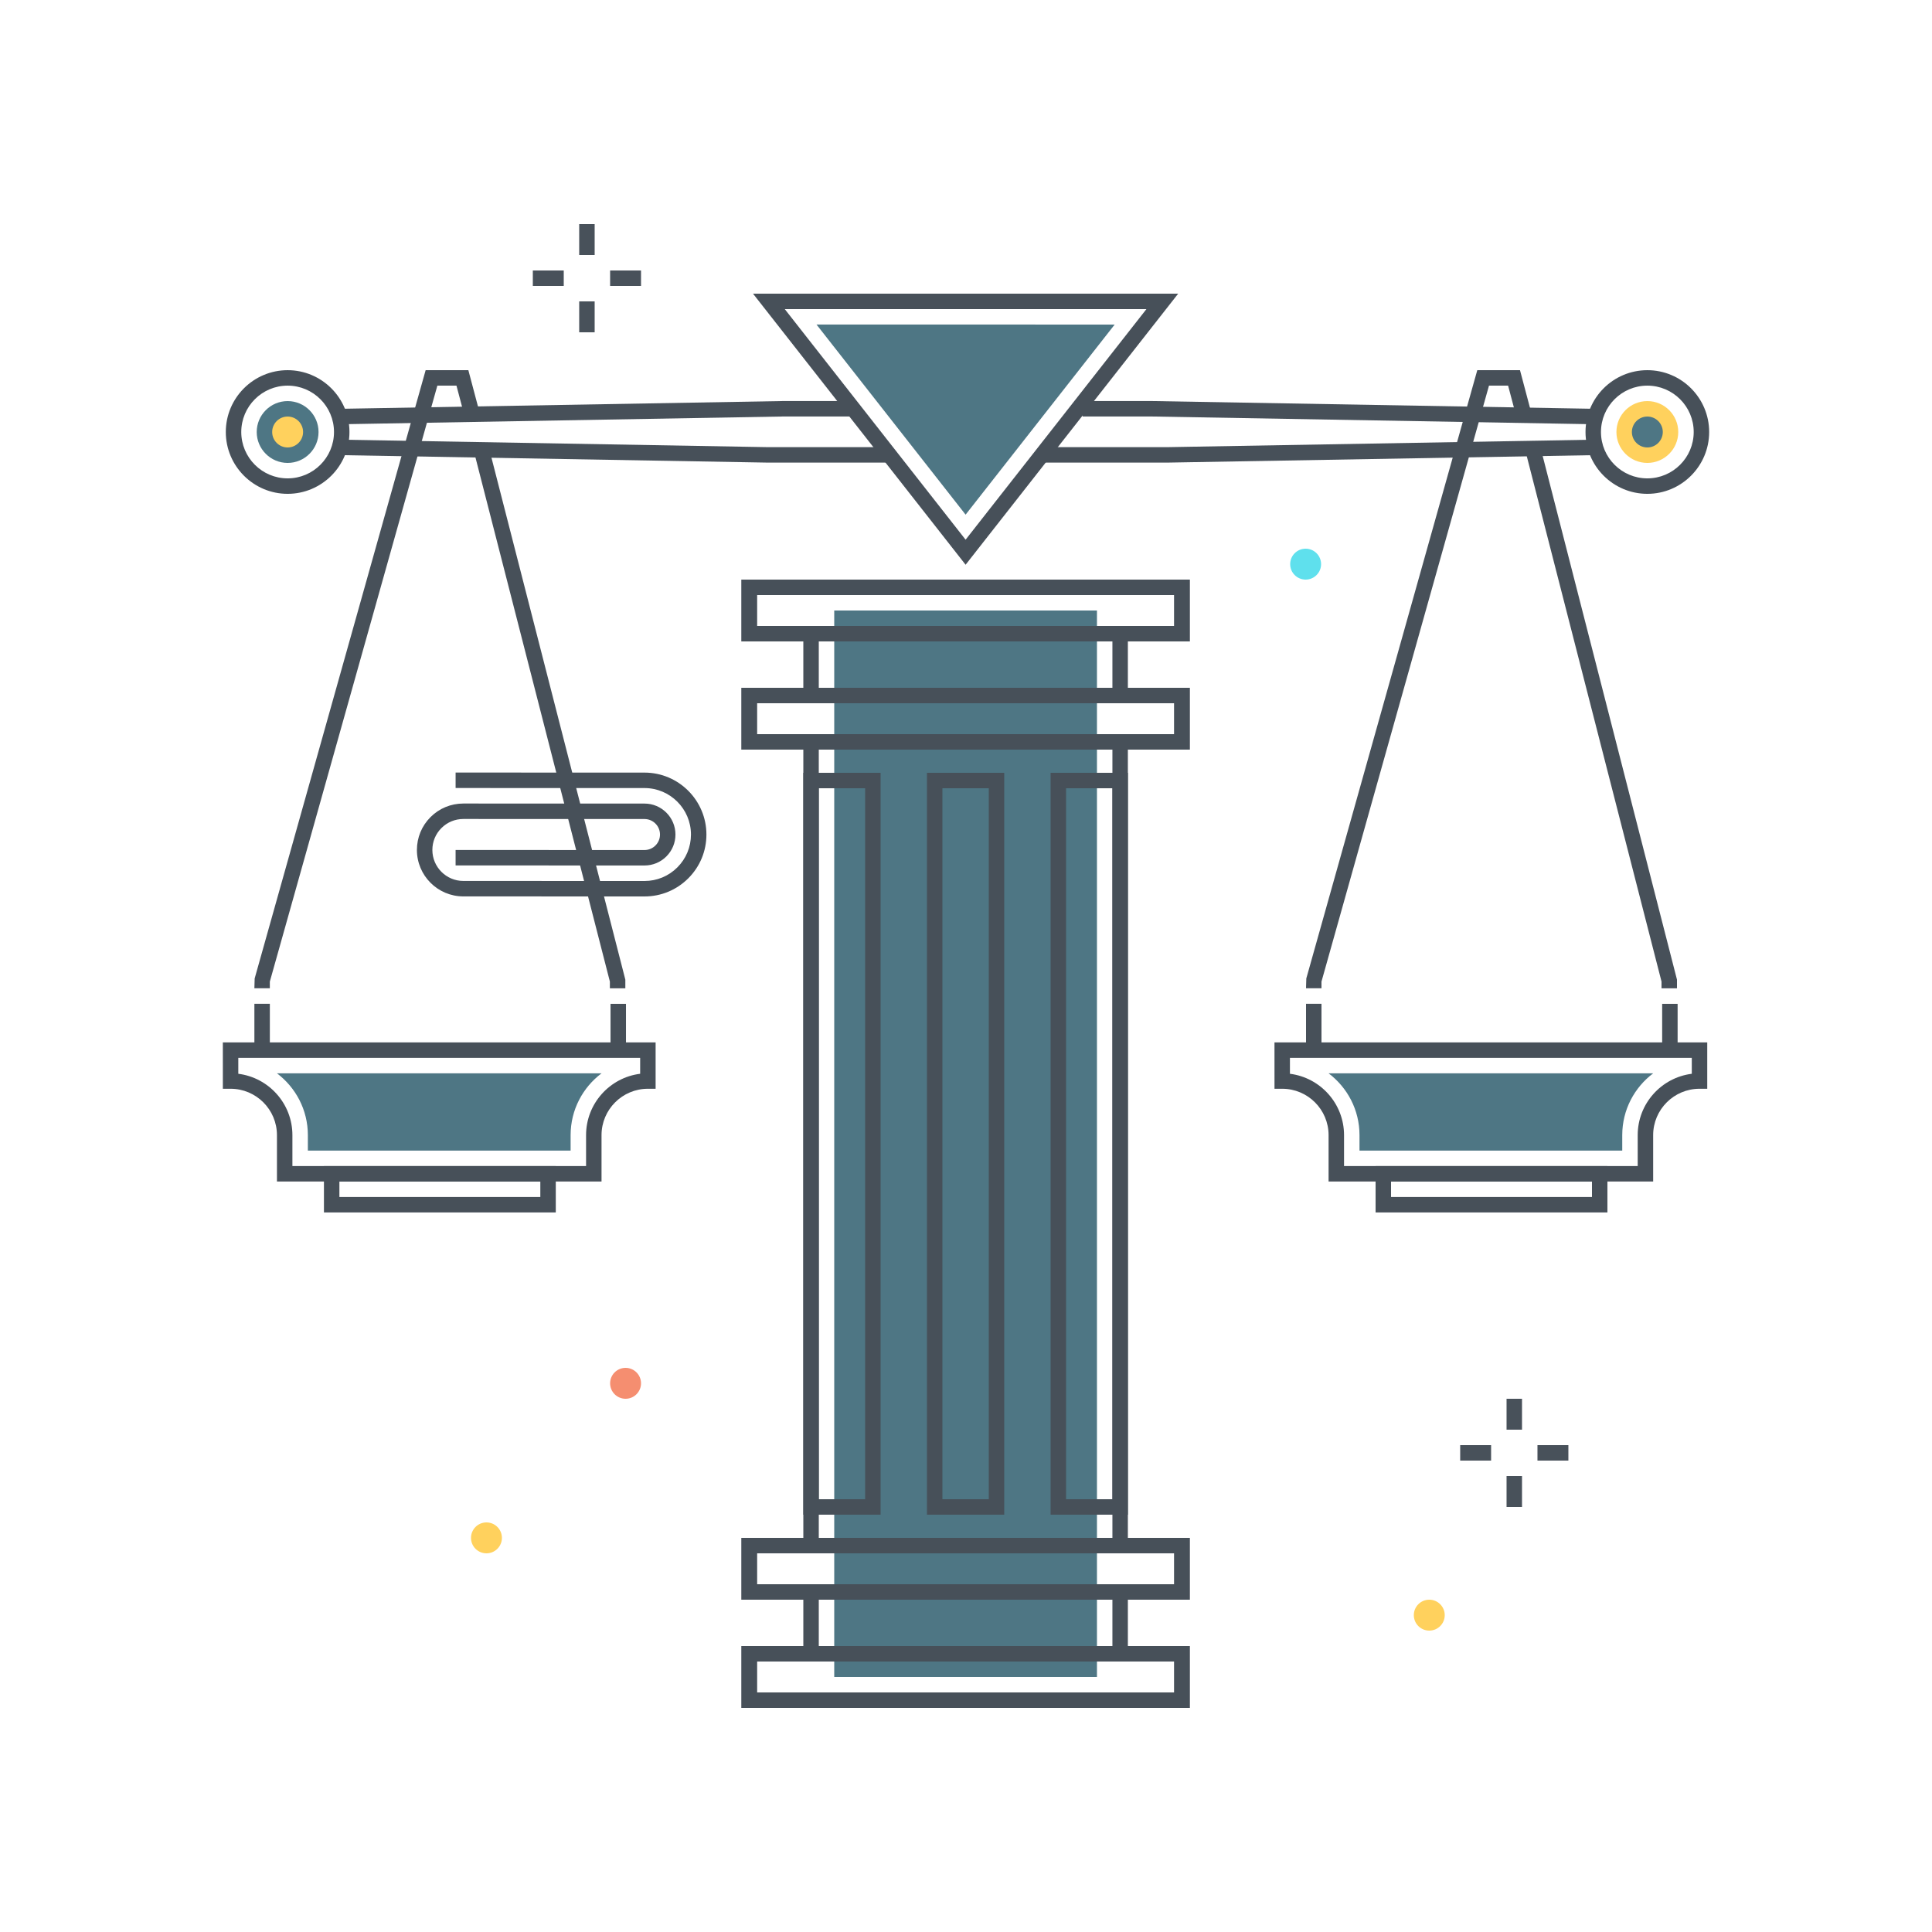 <svg xmlns="http://www.w3.org/2000/svg" width="250" height="250" viewBox="0 0 250 250">
  <g fill="none" fill-rule="evenodd">
    <polygon fill="#4E7684" points="107.95 216.999 141.946 216.999 141.946 78.999 107.95 78.999"/>
    <path fill="#475059" d="M97.95,219 L151.946,219 L151.946,215 L143.946,215 L143.946,205 L151.946,205 L151.946,201 L143.946,201 L143.946,95 L151.946,95 L151.946,91 L143.946,91 L143.946,81 L151.946,81 L151.946,77 L97.95,77 L97.95,81 L105.95,81 L105.95,91 L97.95,91 L97.95,95 L105.95,95 L105.95,201 L97.95,201 L97.95,205 L105.95,205 L105.95,215 L97.95,215 L97.95,219 Z M153.946,221 L95.95,221 L95.95,213 L103.95,213 L103.95,207 L95.95,207 L95.95,199 L103.95,199 L103.95,97 L95.95,97 L95.95,89 L103.95,89 L103.95,83 L95.95,83 L95.95,75 L153.946,75 L153.946,83 L145.946,83 L145.946,89 L153.946,89 L153.946,97 L145.946,97 L145.946,199 L153.946,199 L153.946,207 L145.946,207 L145.946,213 L153.946,213 L153.946,221 Z"/>
    <path fill="#475059" d="M97.95 81L151.946 81 151.946 77 97.95 77 97.95 81zM95.95 83L153.946 83 153.946 75 95.95 75 95.95 83zM97.95 95L151.946 95 151.946 91 97.95 91 97.95 95zM95.95 97L153.946 97 153.946 89 95.95 89 95.95 97zM97.95 205L151.946 205 151.946 201 97.95 201 97.95 205zM95.95 207L153.946 207 153.946 199 95.95 199 95.95 207zM97.95 219L151.946 219 151.946 215 97.95 215 97.95 219zM95.95 221L153.946 221 153.946 213 95.95 213 95.95 221zM101.547 39.997L124.948 69.836 148.349 39.997 101.547 39.997zM124.948 73.077L97.437 37.997 152.458 37.997 124.948 73.077z"/>
    <polyline fill="#475059" points="206.131 54.896 149.135 53.896 140.088 53.896 140.088 51.896 149.153 51.896 206.167 52.896 206.131 54.896"/>
    <polyline fill="#475059" points="135.282 59.863 135.282 57.863 150.952 57.863 206.131 56.896 206.167 58.896 150.969 59.863 135.282 59.863"/>
    <path fill="#4E7684" d="M210.165,55.901 C210.165,57.557 211.508,58.901 213.165,58.901 C214.822,58.901 216.165,57.557 216.165,55.901 C216.165,54.244 214.822,52.901 213.165,52.901 C211.508,52.901 210.165,54.244 210.165,55.901"/>
    <path fill="#FFD15D" d="M213.165,53.901 C212.062,53.901 211.165,54.798 211.165,55.901 C211.165,57.004 212.062,57.901 213.165,57.901 C214.267,57.901 215.165,57.004 215.165,55.901 C215.165,54.798 214.267,53.901 213.165,53.901 Z M213.165,59.901 C210.958,59.901 209.165,58.106 209.165,55.901 C209.165,53.695 210.958,51.901 213.165,51.901 C215.371,51.901 217.165,53.695 217.165,55.901 C217.165,58.106 215.371,59.901 213.165,59.901 Z"/>
    <path fill="#475059" d="M213.165 49.901C209.856 49.901 207.165 52.592 207.165 55.901 207.165 59.209 209.856 61.901 213.165 61.901 216.473 61.901 219.165 59.209 219.165 55.901 219.165 52.592 216.473 49.901 213.165 49.901zM213.165 63.901C208.753 63.901 205.165 60.312 205.165 55.901 205.165 51.489 208.753 47.901 213.165 47.901 217.576 47.901 221.165 51.489 221.165 55.901 221.165 60.312 217.576 63.901 213.165 63.901zM37.837 150.887L75.837 150.887 75.837 146.884C75.837 142.812 78.895 139.44 82.836 138.947L82.836 136.885 30.836 136.885 30.836 138.947C34.778 139.44 37.837 142.811 37.837 146.884L37.837 150.887zM77.837 152.887L35.837 152.887 35.837 146.884C35.837 143.576 33.146 140.885 29.837 140.885L28.838 140.885 28.835 134.885 84.836 134.885 84.836 140.885 83.836 140.885C80.528 140.885 77.837 143.576 77.837 146.884L77.837 152.887z"/>
    <polyline fill="#475059" points="80.918 127.889 78.918 127.889 78.918 127.016 61.337 58.465 63.274 57.968 80.918 126.764 80.918 127.889"/>
    <path fill="#4E7684" d="M39.837,148.887 L73.837,148.887 L73.837,146.883 C73.837,143.616 75.411,140.711 77.843,138.884 L35.831,138.884 C38.262,140.711 39.837,143.616 39.837,146.883 L39.837,148.887"/>
    <path fill="#475059" d="M43.918,154.889 L69.918,154.889 L69.918,152.889 L43.918,152.889 L43.918,154.889 Z M41.918,156.889 L71.918,156.889 L71.918,150.889 L41.918,150.889 L41.918,156.889 Z"/>
    <polyline fill="#475059" points="34.916 127.881 32.917 127.881 32.954 126.611 55.078 47.901 60.605 47.901 62.049 53.344 60.115 53.856 59.066 49.901 56.594 49.901 34.916 127.019 34.916 127.881"/>
    <polygon fill="#475059" points="32.918 135.889 34.918 135.889 34.918 129.889 32.918 129.889"/>
    <polygon fill="#475059" points="79.002 135.889 81.002 135.889 81.002 129.896 79.002 129.896"/>
    <path fill="#475059" d="M173.918,150.887 L211.918,150.887 L211.918,146.884 C211.918,142.812 214.977,139.44 218.917,138.947 L218.917,136.885 L166.917,136.885 L166.917,138.947 C170.859,139.44 173.918,142.811 173.918,146.884 L173.918,150.887 Z M213.918,152.887 L171.918,152.887 L171.918,146.884 C171.918,143.576 169.227,140.885 165.919,140.885 L164.919,140.885 L164.917,134.885 L220.917,134.885 L220.917,140.885 L219.917,140.885 C216.61,140.885 213.918,143.576 213.918,146.884 L213.918,152.887 Z"/>
    <polyline fill="#475059" points="217 127.889 215 127.889 215 127.016 197.418 58.465 199.356 57.968 217 126.764 217 127.889"/>
    <path fill="#4E7684" d="M175.918,148.887 L209.918,148.887 L209.918,146.883 C209.918,143.616 211.493,140.711 213.924,138.884 L171.912,138.884 C174.343,140.711 175.918,143.616 175.918,146.883 L175.918,148.887"/>
    <path fill="#475059" d="M180,154.889 L206,154.889 L206,152.889 L180,152.889 L180,154.889 Z M178,156.889 L208,156.889 L208,150.889 L178,150.889 L178,156.889 Z"/>
    <polyline fill="#475059" points="170.999 127.881 168.999 127.881 169.036 126.611 191.16 47.901 196.687 47.901 198.13 53.344 196.197 53.856 195.148 49.901 192.675 49.901 170.999 127.019 170.999 127.881"/>
    <polygon fill="#475059" points="169 135.889 171 135.889 171 129.889 169 129.889"/>
    <polygon fill="#475059" points="215.083 135.889 217.083 135.889 217.083 129.896 215.083 129.896"/>
    <polyline fill="#475059" points="44.252 54.896 44.217 52.896 101.214 51.896 110.295 51.896 110.295 53.896 101.231 53.896 44.252 54.896"/>
    <polyline fill="#475059" points="115.102 59.863 99.432 59.863 44.217 58.896 44.252 56.896 99.45 57.863 115.102 57.863 115.102 59.863"/>
    <path fill="#FFD15D" d="M40.219,55.901 C40.219,57.557 38.876,58.901 37.219,58.901 C35.562,58.901 34.219,57.557 34.219,55.901 C34.219,54.244 35.562,52.901 37.219,52.901 C38.876,52.901 40.219,54.244 40.219,55.901"/>
    <path fill="#4E7684" d="M37.219,53.901 C36.116,53.901 35.219,54.798 35.219,55.901 C35.219,57.004 36.116,57.901 37.219,57.901 C38.322,57.901 39.219,57.004 39.219,55.901 C39.219,54.798 38.322,53.901 37.219,53.901 Z M37.219,59.901 C35.013,59.901 33.219,58.106 33.219,55.901 C33.219,53.695 35.013,51.901 37.219,51.901 C39.424,51.901 41.219,53.695 41.219,55.901 C41.219,58.106 39.424,59.901 37.219,59.901 Z"/>
    <path fill="#475059" d="M37.219 49.901C33.91 49.901 31.219 52.592 31.219 55.901 31.219 59.209 33.91 61.901 37.219 61.901 40.527 61.901 43.219 59.209 43.219 55.901 43.219 52.592 40.527 49.901 37.219 49.901zM37.219 63.901C32.808 63.901 29.219 60.312 29.219 55.901 29.219 51.489 32.808 47.901 37.219 47.901 41.63 47.901 45.219 51.489 45.219 55.901 45.219 60.312 41.63 63.901 37.219 63.901zM121.948 194L127.948 194 127.948 102 121.948 102 121.948 194zM119.948 196L129.948 196 129.948 100 119.948 100 119.948 196zM105.948 194L111.948 194 111.948 102 105.948 102 105.948 194zM103.948 196L113.948 196 113.948 100 103.948 100 103.948 196zM137.948 194L143.948 194 143.948 102 137.948 102 137.948 194zM135.948 196L145.948 196 145.948 100 135.948 100 135.948 196z"/>
    <polyline fill="#4E7684" points="105.657 41.996 124.948 66.596 144.239 41.997 105.657 41.996"/>
    <polygon fill="#48515A" points="194.948 185 196.948 185 196.948 181 194.948 181"/>
    <polygon fill="#48515A" points="194.948 195 196.948 195 196.948 191 194.948 191"/>
    <polygon fill="#48515A" points="198.948 189 202.948 189 202.948 187 198.948 187"/>
    <polygon fill="#48515A" points="188.948 189 192.948 189 192.948 187 188.948 187"/>
    <polygon fill="#48515A" points="74.948 33 76.948 33 76.948 29 74.948 29"/>
    <polygon fill="#48515A" points="74.948 43 76.948 43 76.948 39 74.948 39"/>
    <polygon fill="#48515A" points="78.948 37 82.948 37 82.948 35 78.948 35"/>
    <polygon fill="#48515A" points="68.948 37 72.948 37 72.948 35 68.948 35"/>
    <path fill="#F58E70" d="M78.948,179 C78.948,180.105 79.843,181 80.948,181 C82.052,181 82.948,180.105 82.948,179 C82.948,177.896 82.052,177 80.948,177 C79.843,177 78.948,177.896 78.948,179"/>
    <path fill="#5FE0ED" d="M170.948,73 C170.948,74.105 170.052,75 168.948,75 C167.843,75 166.948,74.105 166.948,73 C166.948,71.896 167.843,71 168.948,71 C170.052,71 170.948,71.896 170.948,73"/>
    <path fill="#FFD15D" d="M182.948 209C182.948 207.896 183.843 207 184.948 207 186.052 207 186.948 207.896 186.948 209 186.948 210.105 186.052 211 184.948 211 183.843 211 182.948 210.105 182.948 209M64.948 199C64.948 200.105 64.052 201 62.948 201 61.843 201 60.948 200.105 60.948 199 60.948 197.896 61.843 197 62.948 197 64.052 197 64.948 197.896 64.948 199"/>
    <path fill="#475059" d="M83.4,116 C83.399,116 83.398,116 83.397,116 L59.955,115.994 C56.643,115.994 53.948,113.298 53.948,109.984 C53.948,108.379 54.573,106.87 55.707,105.735 C56.842,104.601 58.35,103.976 59.954,103.976 C59.955,103.976 59.956,103.976 59.956,103.976 L83.399,103.982 C85.607,103.982 87.403,105.78 87.403,107.988 C87.403,109.058 86.987,110.064 86.23,110.821 C85.474,111.576 84.469,111.993 83.399,111.993 L83.398,111.993 L58.954,111.987 L58.954,109.987 L83.398,109.993 C83.399,109.993 83.399,109.993 83.399,109.993 C83.935,109.993 84.437,109.784 84.816,109.406 C85.195,109.028 85.403,108.524 85.403,107.988 C85.403,106.882 84.504,105.982 83.398,105.982 L59.956,105.976 L59.955,105.976 C58.884,105.976 57.878,106.393 57.122,107.15 C56.365,107.906 55.948,108.913 55.948,109.984 C55.948,112.195 57.746,113.994 59.956,113.994 L83.398,114 C83.399,114 83.399,114 83.4,114 C85.005,114 86.514,113.375 87.649,112.24 C88.785,111.105 89.41,109.595 89.41,107.989 C89.41,104.674 86.713,101.975 83.398,101.974 L58.955,101.969 L58.955,99.968 L83.399,99.974 C87.816,99.975 91.41,103.571 91.41,107.989 C91.41,110.13 90.576,112.141 89.063,113.655 C87.55,115.167 85.539,116 83.4,116"/>
  </g>
</svg>
